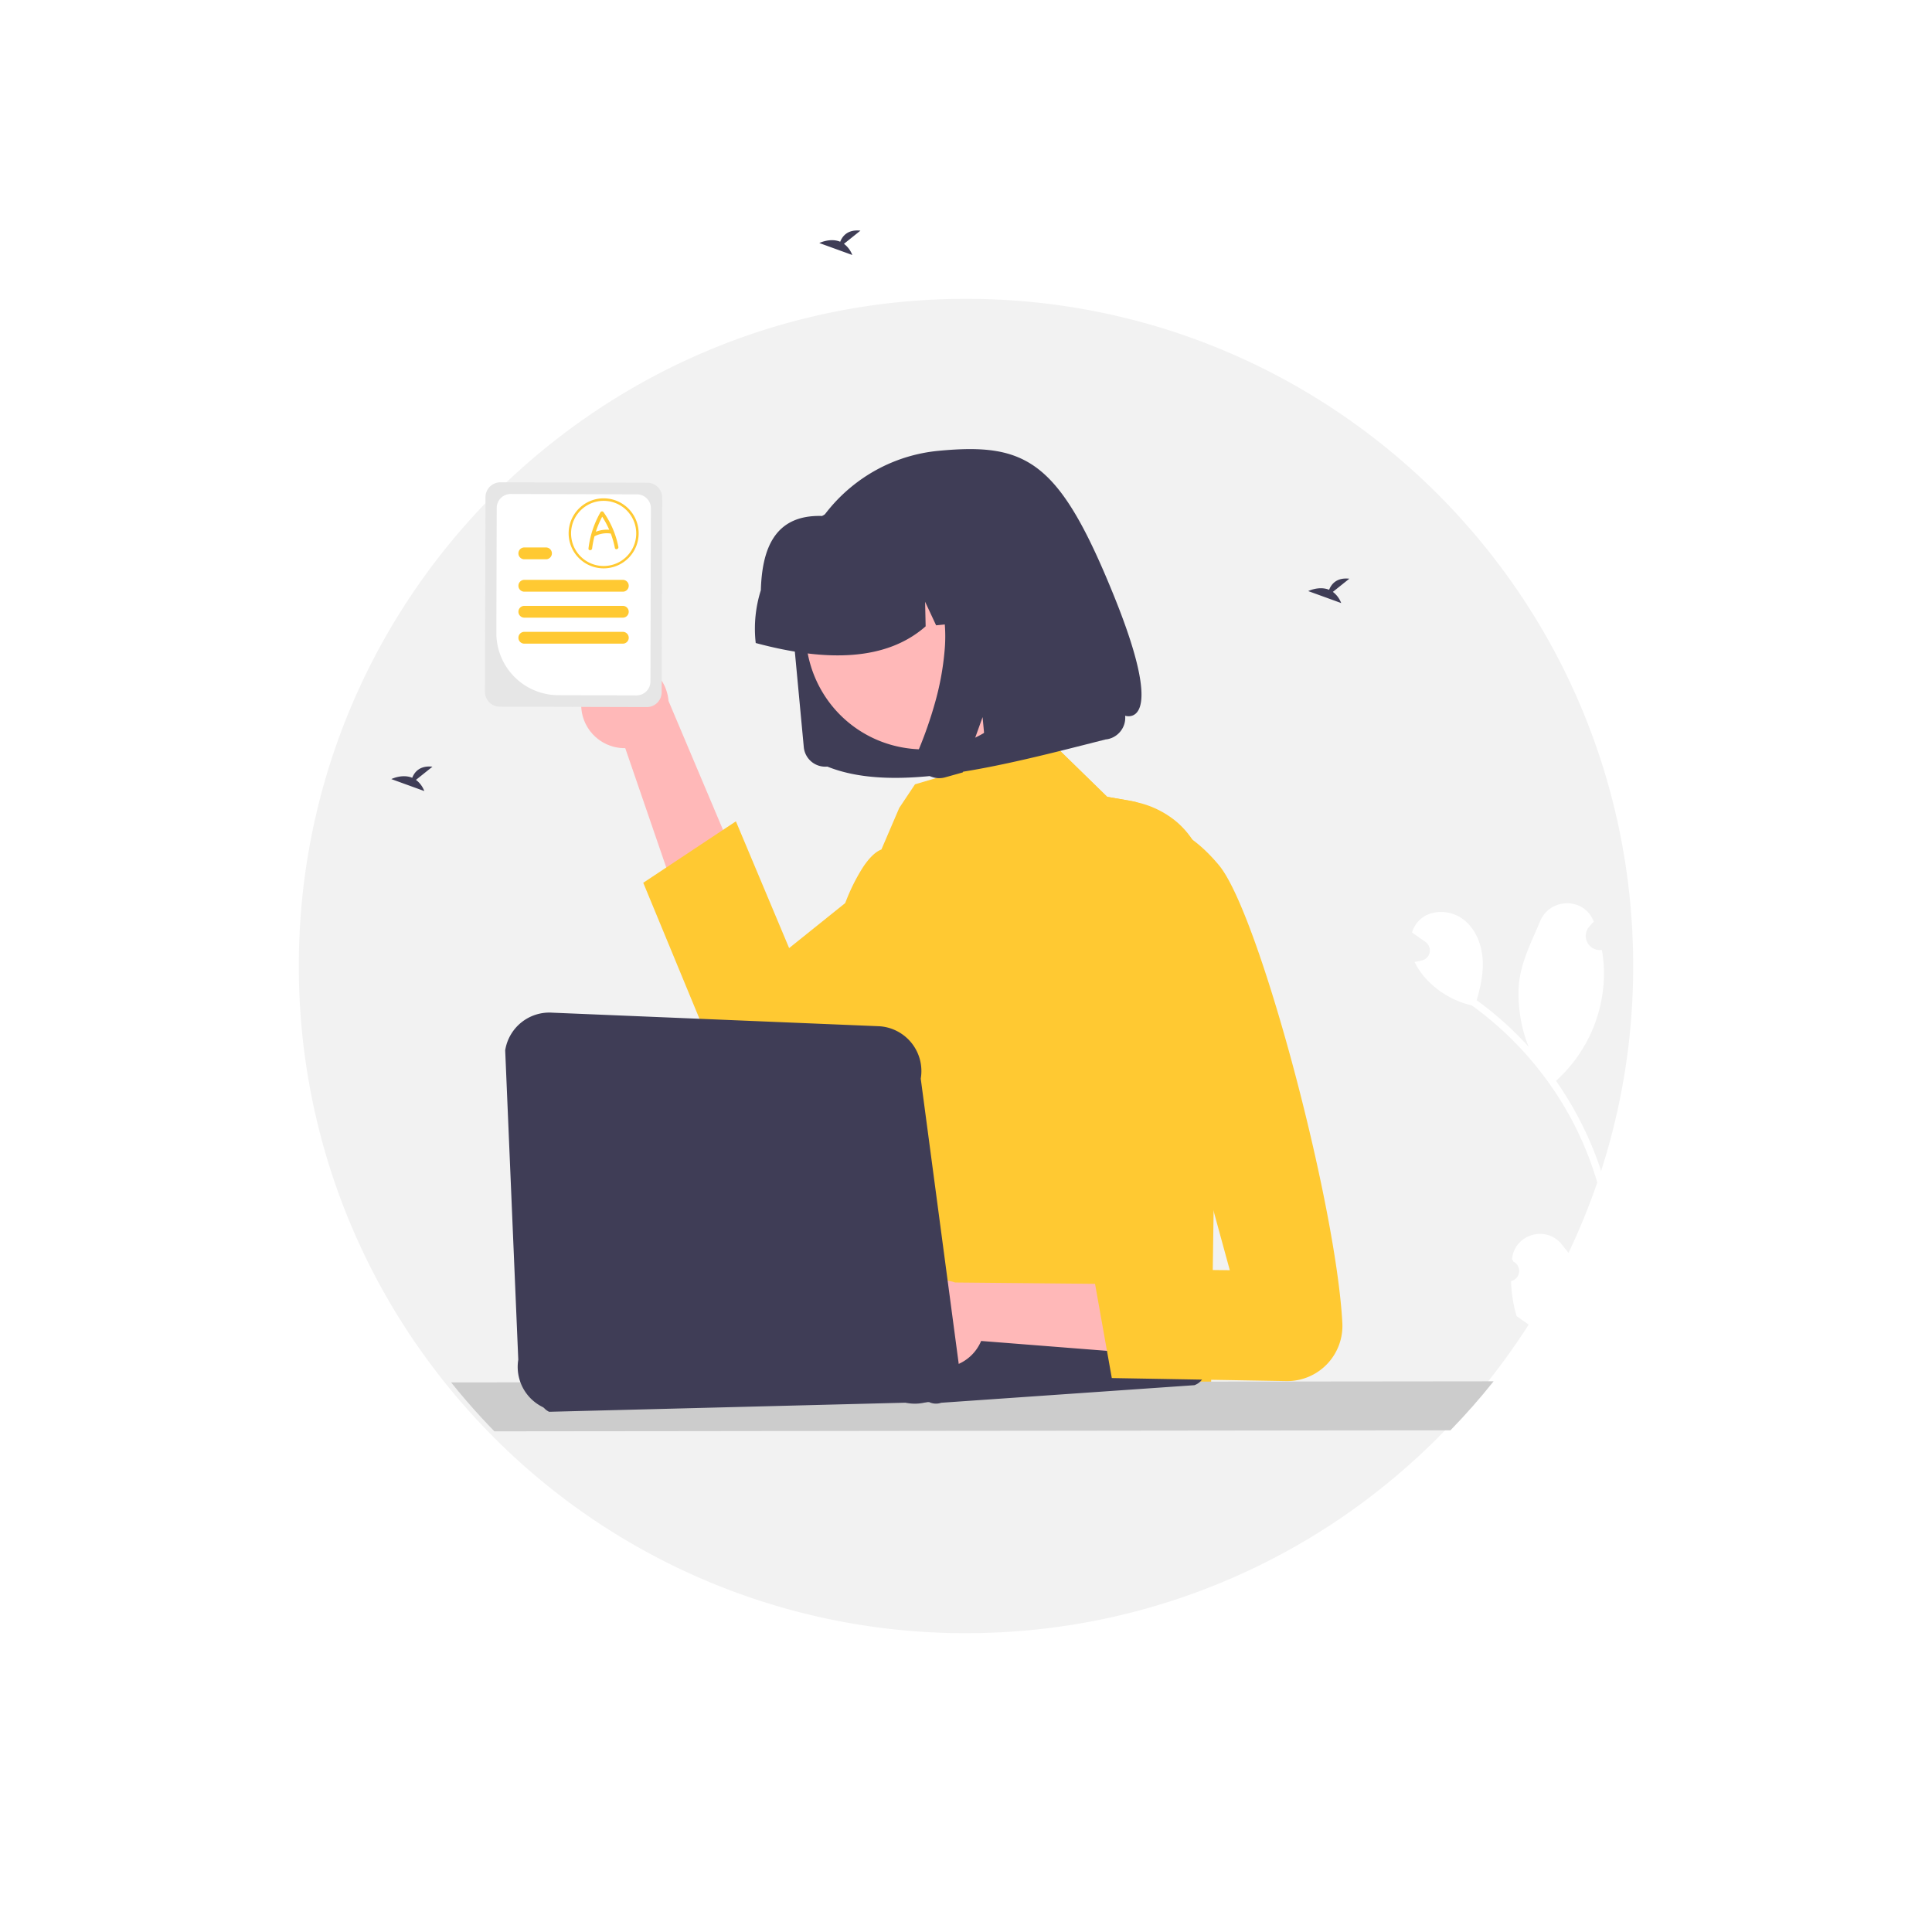 <svg xmlns="http://www.w3.org/2000/svg" xmlns:xlink="http://www.w3.org/1999/xlink" width="1500" height="1500" viewBox="0 0 1500 1500">
  <rect x="0" y="0" width="1500" height="1500" fill="#808080" stroke="none"/>
  <defs>
    <clipPath id="clip-path">
      <rect id="Rectangle_2371" data-name="Rectangle 2371" width="1036" height="1036" transform="translate(232 232)" fill="#fff"/>
    </clipPath>
    <clipPath id="clip-undraw_teacher_re_sico">
      <rect width="1500" height="1500"/>
    </clipPath>
  </defs>
  <g id="undraw_teacher_re_sico" clip-path="url(#clip-undraw_teacher_re_sico)">
    <rect width="1500" height="1500" fill="#fff"/>
    <g id="undraw_teacher_re_sico-2" data-name="undraw_teacher_re_sico">
      <g id="undraw_teacher_re_sico-3" data-name="undraw_teacher_re_sico">
        <rect id="Rectangle_2370" data-name="Rectangle 2370" width="1500" height="1500" fill="#fff" opacity="0"/>
        <g id="Group_504" data-name="Group 504" clip-path="url(#clip-path)">
          <path id="Path_18808" data-name="Path 18808" d="M1268,750a517.229,517.229,0,0,1-27.36,166.557q-1.56,4.6-3.2,9.164a518.762,518.762,0,0,1-82.4,147.2q-15.825,19.845-33.52,38.04-17.7,18.225-37.16,34.68a515.326,515.326,0,0,1-254.07,116.17h-.015q-17.931,2.775-36.214,4.34-21.77,1.83-44.061,1.85a516.382,516.382,0,0,1-370.738-156.24q-5.08-5.2-10.007-10.55-12.276-13.3-23.617-27.44-6.367-7.965-12.429-16.16A515.856,515.856,0,0,1,271.54,948.832,509.1,509.1,0,0,1,253.609,898.5c-.368-1.211-.72-2.422-1.073-3.633q-1.149-3.907-2.222-7.861A518.624,518.624,0,0,1,232,750c0-286.08,231.92-518,518-518S1268,463.92,1268,750Z" fill="#f2f2f2"/>
          <path id="Path_18809" data-name="Path 18809" d="M451.687,541.622a33.754,33.754,0,0,0,33.756,39.238l82.687,240.6,52.761-36.26L519.04,544.225a33.938,33.938,0,0,0-67.353-2.6Z" fill="#ffb8b8"/>
          <path id="Path_18810" data-name="Path 18810" d="M883.263,623.028C846.543,664.8,756,738.429,681.411,789.125c-16.122,10.958-31.509,20.828-45.439,29.088-9.41,5.578-18.161,10.406-26.038,14.345a42.9,42.9,0,0,1-58.865-22.222L499.422,685.387l17.869-11.846,44.061-29.226,10.008-6.621L612.677,736.1l43.57-34.973L683.3,679.41,806.6,580.454l10.636-3.157,24.812,24.214L859.6,618.645l16.506,2.866C878.573,621.94,880.964,622.446,883.263,623.028Z" fill="#ffc932"/>
          <path id="Path_18811" data-name="Path 18811" d="M1212.71,966.337c2.55,3.249,5.21,6.483,7.86,9.732a513.339,513.339,0,0,1-30.75,54.431c-.84-.59-1.68-1.19-2.52-1.79a2.533,2.533,0,0,1-.39-.24c-3.14-2.24-6.3-4.45-9.44-6.69v-.01a107.05,107.05,0,0,1-4.3-27.127,8.1,8.1,0,0,0,1.88-15.111c-.41-.72-.7-1.241-1.12-1.977.02-.184.05-.383.06-.567C1176.4,957.847,1200.8,951.165,1212.71,966.337Z" fill="#fff"/>
          <path id="Path_18812" data-name="Path 18812" d="M1240.22,900.744q2.745,7.587,5.02,15.341-1.56,4.6-3.2,9.165-.615-2.414-1.29-4.828a247.322,247.322,0,0,0-8.96-26.359q-4.275-10.6-9.47-20.751a261.118,261.118,0,0,0-79.64-92.719,69.513,69.513,0,0,1-35.9-21.119,53.5,53.5,0,0,1-8.54-12.658c1.41-.2,2.82-.475,4.2-.767.43-.092.87-.2,1.3-.291l.17-.03a8.034,8.034,0,0,0,2.84-14.376c-.78-.567-1.58-1.118-2.36-1.67-1.2-.874-2.41-1.7-3.62-2.559a3.967,3.967,0,0,1-.37-.261c-1.38-.981-2.76-1.931-4.12-2.927a23.318,23.318,0,0,1,5.35-9.134c8.56-8.843,23.86-8.644,33.85-1.441,10.01,7.2,15.04,19.816,15.68,32.107.57,10.529-1.7,20.95-4.69,31.111.75.551,1.53,1.073,2.28,1.64a262.364,262.364,0,0,1,38.1,34.5c-6.66-15.816-9.09-36.444-7.35-50.65,1.97-16.184,9.84-31.556,16.27-46.866,7.71-18.39,34.01-18.635,41.43-.122.07.184.15.352.21.536-1.24,1.241-2.44,2.529-3.58,3.862a10.994,10.994,0,0,0,9.63,18.084l.23-.03a110.491,110.491,0,0,1,1.63,16.536,112.631,112.631,0,0,1-35.07,83.064c-.73.689-1.45,1.364-2.2,2.023a262.116,262.116,0,0,1,19.08,31.677,266.736,266.736,0,0,1,13.09,29.915Z" fill="#fff"/>
          <path id="Path_18813" data-name="Path 18813" d="M944.918,756.972,940.29,1074.84l-373.88-10.73,59.708-131.8c-.429-4.23,26.207-33.916,26.053-38.314-.459-12.889,9.165-24.827,10.728-38.314,3.188-27.815-15.065-132.856-6.651-154.557a147.512,147.512,0,0,1,13.7-27.708c4.781-7.234,9.686-12.107,14.375-13.869l13.824-32.215,12.26-18.39,96.2-28.49,10.636-3.157,24.812,24.214L859.6,618.645l16.506,2.866c2.467.429,4.858.935,7.157,1.517a72.7,72.7,0,0,1,30.129,14.927C942.205,662.43,945.562,708.467,944.918,756.972Z" fill="#ffc932"/>
          <path id="Path_18814" data-name="Path 18814" d="M1159.63,1072.45q-15.81,19.845-33.51,38.04l-40.43.03-217.423.24-39.141.05-26.023.03-38.712.03-29.777.03-55,.06-32.444.05-68.321.06-32.613.05-90.374.09-56.765.06-15.234.02q-5.08-5.205-10.007-10.55-12.276-13.3-23.617-27.45l31.54-.03,21.486-.01,49.747-.06,96-.1,32.444-.03,13.119-.01h.046l10.3-.02,4.613-.01,11.815-.02h5l35.033-.03,75.57-.09,33.256-.03,31.847-.03,29.854-.03,42.834-.05,228.776-.23Z" fill="#ccc"/>
          <path id="Path_18815" data-name="Path 18815" d="M642.363,595.171l-.084.008a16.744,16.744,0,0,1-18.221-15.119l-8.715-93.025A124.856,124.856,0,0,1,620.6,437.6a126.873,126.873,0,0,1,60.121-72.936,124.94,124.94,0,0,1,47.894-14.647c68.688-6.544,93.789,7.762,136.219,112.522s8.729,93.166,8.729,93.166a16.785,16.785,0,0,1-.709,6.65,17.046,17.046,0,0,1-8.1,9.8,16.829,16.829,0,0,1-6.4,1.957c-81.2,20.641-163.142,42.368-216.006,21.063Z" fill="#3f3d56"/>
          <path id="Path_18816" data-name="Path 18816" d="M793.506,438.159a92.1,92.1,0,0,1-93.658,142.022,91.027,91.027,0,0,1-58.607-38.567,92.1,92.1,0,0,1,93.589-141.98,91.028,91.028,0,0,1,58.676,38.529Z" fill="#ffb8b8"/>
          <path id="Path_18817" data-name="Path 18817" d="M586.548,497.37a98.78,98.78,0,0,1,4.163-39.1c.926-30.877,9.884-58.843,47.543-57.669a98.8,98.8,0,0,1,37.627-11.546l18.61-1.838.627-.06A98.606,98.606,0,0,1,802.437,476.2l.174,1.863-39.373,3.85-16.945-36.263.836,37.845-20.335,2-8.546-18.3.417,19.081c-30.193,26.592-75.978,27.986-131.924,12.956Z" fill="#3f3d56"/>
          <path id="Path_18818" data-name="Path 18818" d="M712.491,585.642a16.479,16.479,0,0,0,1.535,8.941,16.851,16.851,0,0,0,2.585,3.925,17.042,17.042,0,0,0,3,2.672,16.714,16.714,0,0,0,11.181,2.918c.247-.026.492-.056.738-.09s.49-.075.735-.121.492-.1.735-.153.488-.12.733-.187l13.741-3.851,15.4-42.94,3.53,37.68,62.486-17.4-14.98-159.9-106.5,10.494,2.921,2.812A73.614,73.614,0,0,1,730.3,464.955a119.97,119.97,0,0,1,3.039,40.708,216.312,216.312,0,0,1-7.627,40.747A318.907,318.907,0,0,1,713.672,581.1a16.831,16.831,0,0,0-1.181,4.546Z" fill="#3f3d56"/>
          <path id="Path_18819" data-name="Path 18819" d="M726.693,1089.78a12.279,12.279,0,0,1-5.293-1.2l-295.045,7.53a12.387,12.387,0,0,1,1.763-23.06l193.027-57.55a12.344,12.344,0,0,1,6.154-.24l298.58,36.39a12.383,12.383,0,0,1,1.419,23.81L730.736,1089.1a12.361,12.361,0,0,1-4.043.68Z" fill="#3f3d56"/>
          <path id="Path_18820" data-name="Path 18820" d="M737.543,1069.24a7.8,7.8,0,0,1-3.805-.99l-239.62,11.19a7.765,7.765,0,0,1,1.967-14.32l86.748-21.05a7.727,7.727,0,0,1,4.1.12l222.76-.27a7.763,7.763,0,0,1,4,12.01,7.788,7.788,0,0,1-3.943,2.83l-69.888,10.13a7.913,7.913,0,0,1-2.318.35Z" fill="#3f3d56"/>
          <path id="Path_18821" data-name="Path 18821" d="M712.321,1056.47a33.762,33.762,0,0,0,49.432-15.35l253.627,19.93-12.26-62.839-261.6-2.492a33.939,33.939,0,0,0-29.2,60.751Z" fill="#ffb8b8"/>
          <path id="Path_18822" data-name="Path 18822" d="M862.128,647.258s38.314-30.651,84.29,24.521c31.006,37.207,90.822,262.133,95.772,355.341a42.878,42.878,0,0,1-43.8,45.15L863.2,1069.92l-15.117-84.985L954.816,986.2Z" fill="#ffc932"/>
          <path id="Path_18823" data-name="Path 18823" d="M710.283,1089.81a34.787,34.787,0,0,1-13.5-2.73l-273.47,6.24a34.745,34.745,0,0,1-20.921-37.67L392.229,815.479a34.7,34.7,0,0,1,36.681-29.232L682.8,796.778a34.849,34.849,0,0,1,32.065,40.679l29.746,223.393a34.887,34.887,0,0,1-34.324,28.96Z" fill="#3f3d56"/>
          <path id="Path_18824" data-name="Path 18824" d="M502.625,374.787,388.5,374.465a11.556,11.556,0,0,0-11.57,11.509L376.512,537.1a11.53,11.53,0,0,0,11.494,11.556l63.309.184,50.835.138a11.533,11.533,0,0,0,11.555-11.51l.031-8.934.4-142.175a11.547,11.547,0,0,0-11.509-11.57Z" fill="#e6e6e6"/>
          <path id="Path_18825" data-name="Path 18825" d="M494.579,383.813l-98.083-.276a10.821,10.821,0,0,0-10.835,10.774l-.276,97.163a48.189,48.189,0,0,0,48,48.26l18.636.046,42.13.123a10.813,10.813,0,0,0,10.835-10.774l.03-9.778.337-124.7a10.811,10.811,0,0,0-10.773-10.835Z" fill="#fff"/>
          <path id="Path_18826" data-name="Path 18826" d="M483.56,450.2H407.086a4.59,4.59,0,1,0,0,9.18H483.56a4.59,4.59,0,1,0,0-9.18Z" fill="#ffc932"/>
          <path id="Path_18827" data-name="Path 18827" d="M423.9,425.039H407.086a4.59,4.59,0,1,0,0,9.18H423.9a4.59,4.59,0,1,0,0-9.18Z" fill="#ffc932"/>
          <path id="Path_18828" data-name="Path 18828" d="M483.56,490.555H407.086a4.59,4.59,0,0,0,0,9.18H483.56a4.59,4.59,0,1,0,0-9.18Z" fill="#ffc932"/>
          <path id="Path_18829" data-name="Path 18829" d="M483.56,470.387H407.086a4.582,4.582,0,1,0,0,9.164H483.56a4.582,4.582,0,1,0,0-9.164Z" fill="#ffc932"/>
          <path id="Path_18830" data-name="Path 18830" d="M468.7,441.269a27.181,27.181,0,1,1,19.19-7.961,27.145,27.145,0,0,1-19.19,7.961Zm0-52.415a25.293,25.293,0,1,0,17.856,7.408,25.264,25.264,0,0,0-17.856-7.408Z" fill="#ffc932"/>
          <path id="Path_18831" data-name="Path 18831" d="M480.1,424.634a69.781,69.781,0,0,0-11.461-26.92,1.431,1.431,0,0,0-2.443,0,74.536,74.536,0,0,0-9.3,28.1c-.22,1.8,2.612,1.788,2.83,0a69.926,69.926,0,0,1,1.855-9.5,1.593,1.593,0,0,0,.317-.1,20.628,20.628,0,0,1,12.183-1.984c.036.006.071,0,.108,0a67.946,67.946,0,0,1,3.18,11.155C477.719,427.173,480.448,426.417,480.1,424.634Zm-17.5-11.793a71.648,71.648,0,0,1,4.942-11.675,67.805,67.805,0,0,1,5.465,10.133,23.885,23.885,0,0,0-10.407,1.542Z" fill="#ffc932"/>
        </g>
      </g>
      <path id="Path_18856" data-name="Path 18856" d="M605.243,194.7l12.795-10.233c-9.94-1.1-14.024,4.324-15.7,8.615-7.765-3.224-16.219,1-16.219,1l25.6,9.294a19.372,19.372,0,0,0-6.481-8.677Z" transform="translate(50 -5.396)" fill="#3f3d56"/>
      <path id="Path_18857" data-name="Path 18857" d="M799.827,298.936,812.622,288.7c-9.94-1.1-14.024,4.324-15.7,8.615-7.765-3.224-16.219,1-16.219,1l25.6,9.294A19.372,19.372,0,0,0,799.827,298.936Z" transform="translate(235 160.604)" fill="#3f3d56"/>
      <path id="Path_18858" data-name="Path 18858" d="M589.955,387.889l12.795-10.233c-9.94-1.1-14.024,4.324-15.7,8.615-7.765-3.224-16.219,1-16.219,1l25.6,9.294a19.372,19.372,0,0,0-6.481-8.677Z" transform="translate(-267 217.604)" fill="#3f3d56"/>
    </g>
  </g>
</svg>
